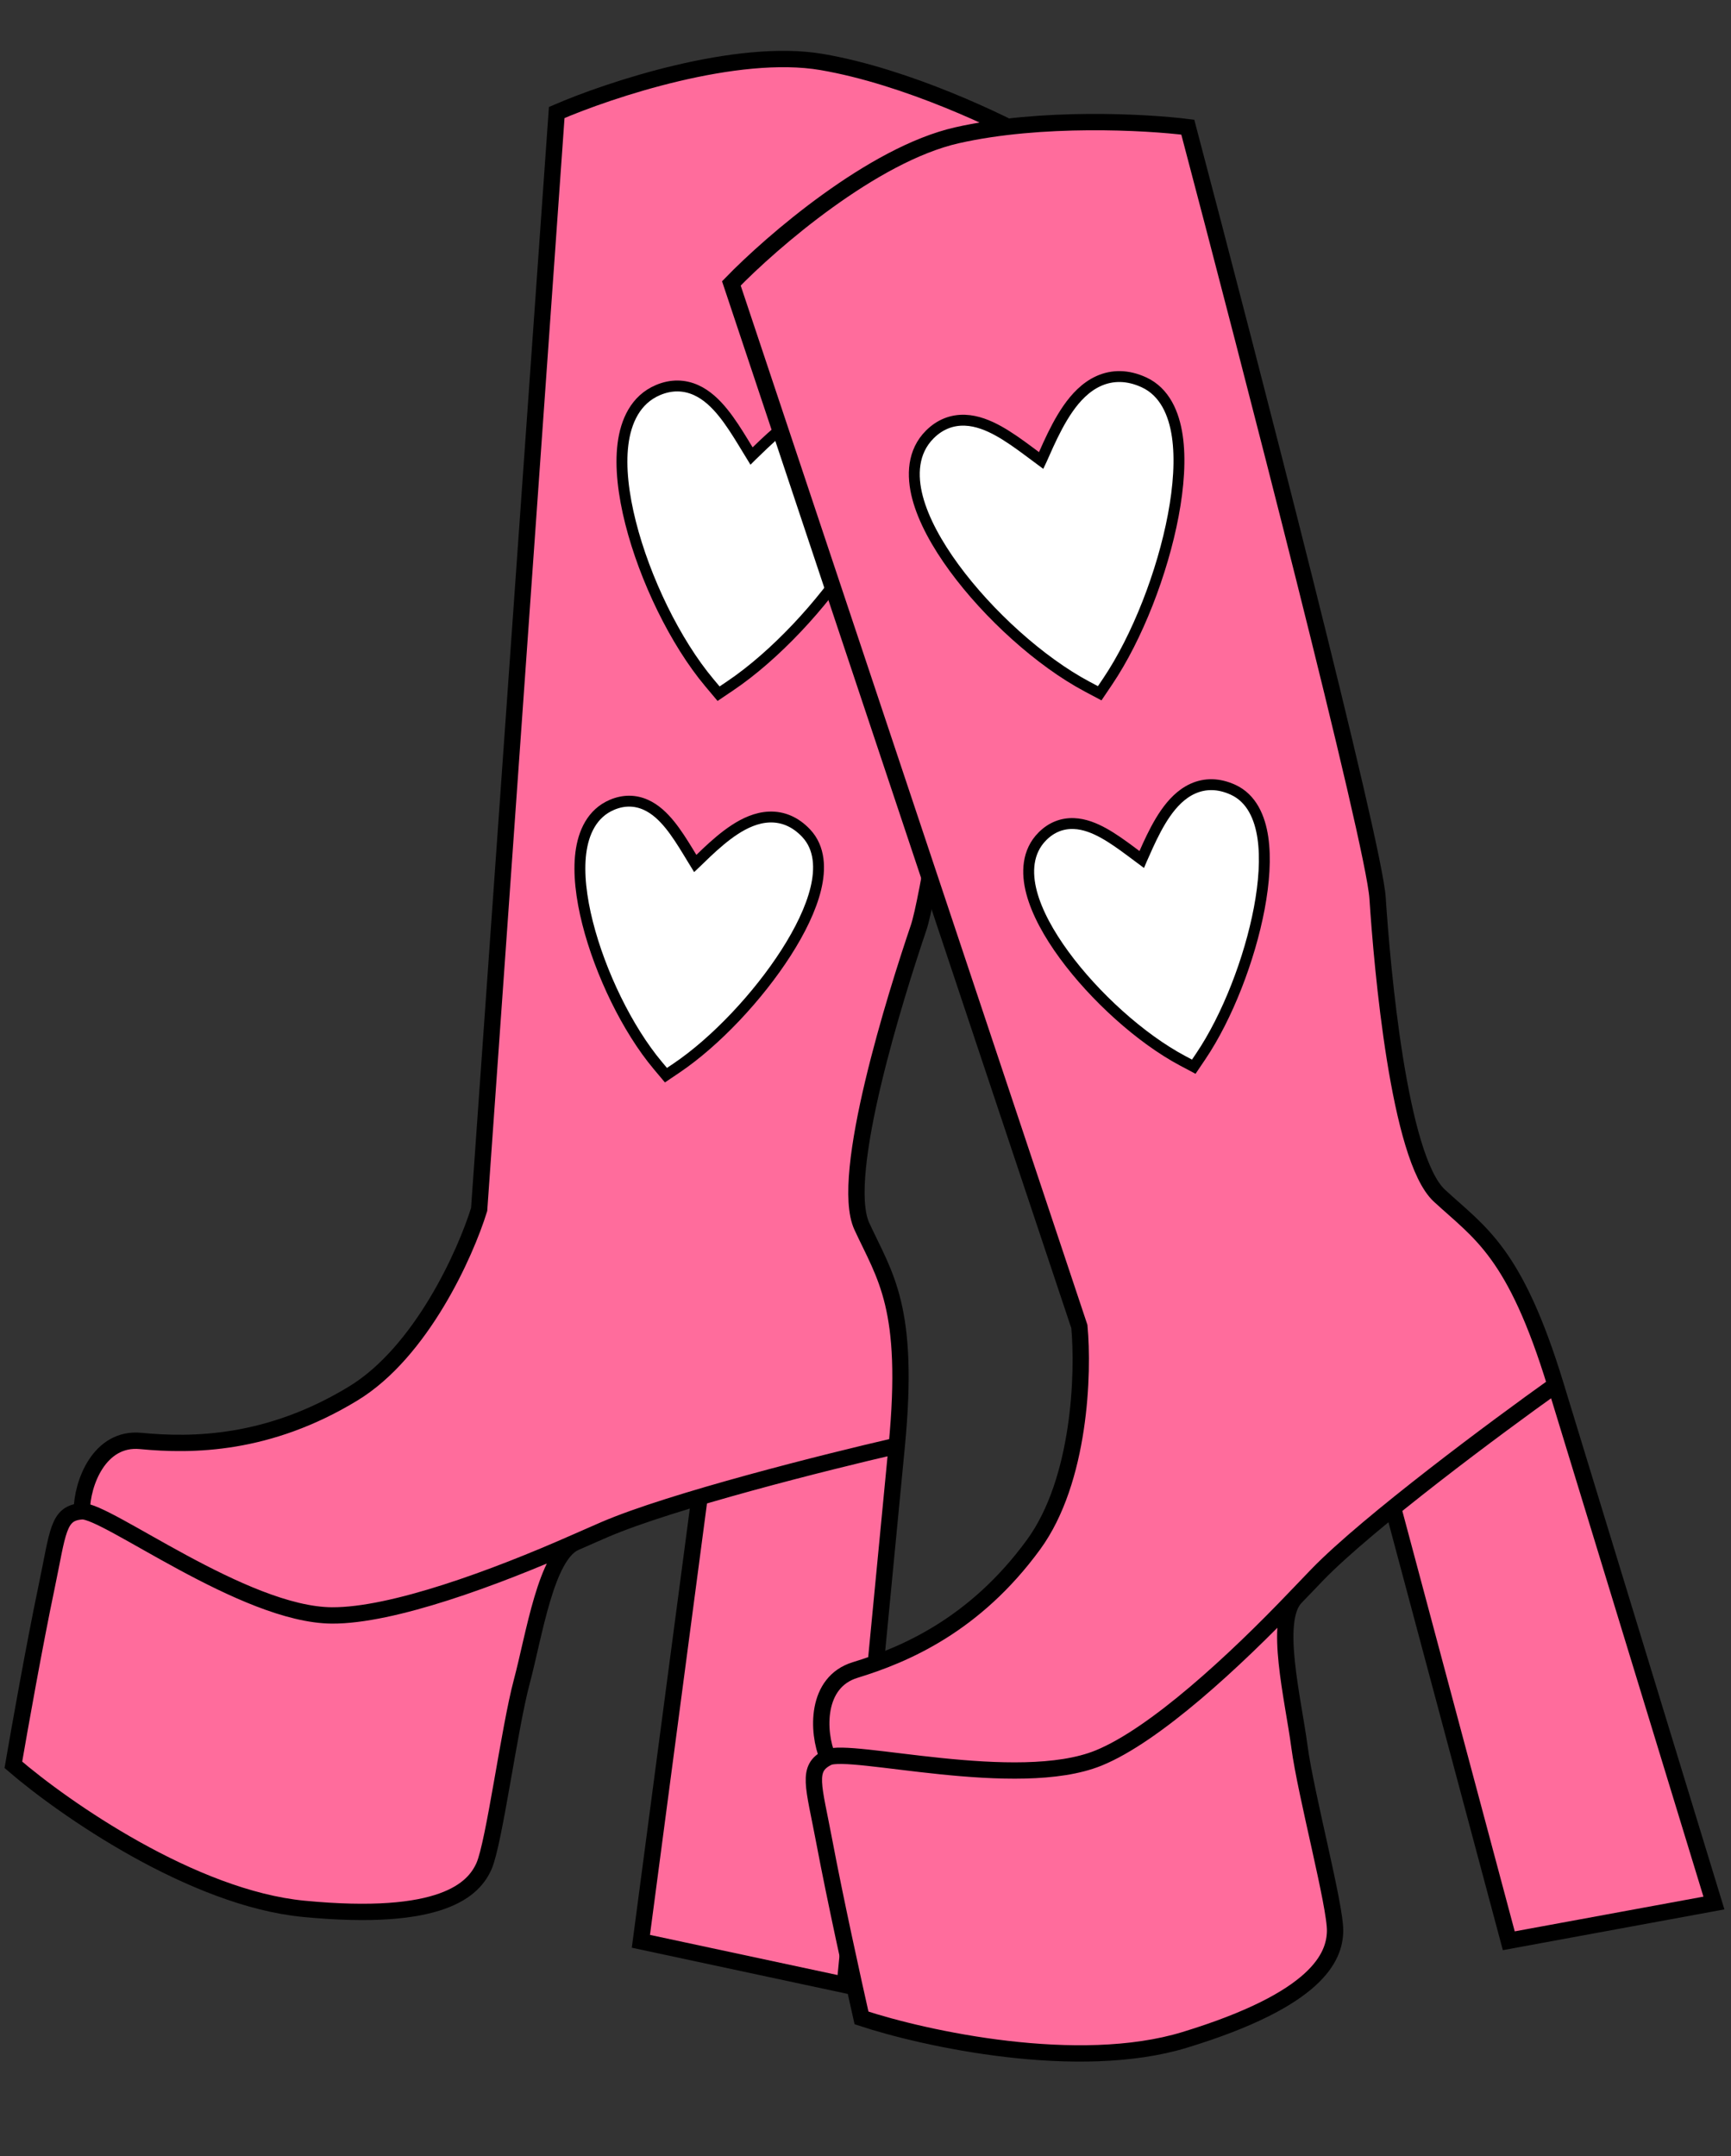 <svg width="318" height="396" viewBox="0 0 318 396" fill="none" xmlns="http://www.w3.org/2000/svg">
<rect x="0" y="0" width="318" height="396" fill="#333333" stroke="none"/>
<path d="M102.275 20.665C111.995 16.457 135.343 8.71 150.971 11.391C166.598 14.071 183.984 22.409 190.724 26.242C184.77 70.254 172.041 160.697 168.756 170.376C164.649 182.474 154.067 215.996 158.327 225.225C162.586 234.454 167.196 240.043 164.742 265.529L155.206 364.559L117.736 356.542L128.518 274.965C121.612 277.012 115.33 279.09 111.043 280.936C109.331 281.673 107.532 282.465 105.669 283.289C105.66 283.293 105.651 283.297 105.642 283.301C100.287 285.69 98.146 300.286 95.851 308.87C93.553 317.467 90.791 338.514 88.912 342.743C87.034 346.971 81.303 353.034 55.799 350.578C35.397 348.613 11.735 332.127 2.454 324.129C3.571 317.622 6.348 302.015 8.524 291.642C10.699 281.269 10.585 277.877 15.027 277.57C15.032 272.426 18.253 263.917 25.832 264.647C35.304 265.559 49.289 265.435 64.914 255.916C77.414 248.301 85.529 230.219 88.024 222.13L102.275 20.665Z" fill="#FF6C9C"/>
<path d="M164.742 265.529C167.196 240.043 162.586 234.454 158.327 225.225C154.067 215.996 164.649 182.474 168.756 170.376C172.041 160.697 184.77 70.254 190.724 26.242C183.984 22.409 166.598 14.071 150.971 11.391C135.343 8.71 111.995 16.457 102.275 20.665L88.024 222.13C85.529 230.219 77.414 248.301 64.914 255.916C49.289 265.435 35.304 265.559 25.832 264.647C18.253 263.917 15.032 272.426 15.027 277.57M164.742 265.529C162.779 285.917 157.567 340.044 155.206 364.559L117.736 356.542L128.574 274.54M164.742 265.529C151.957 268.462 123.319 275.65 111.043 280.936C109.331 281.673 107.532 282.465 105.669 283.289M15.027 277.57C19.469 277.262 44.817 296.606 60.988 296.694C72.063 296.753 90.828 289.851 105.669 283.289M15.027 277.57C10.585 277.877 10.699 281.268 8.524 291.642C6.348 302.015 3.571 317.622 2.454 324.129C11.735 332.127 35.397 348.613 55.799 350.578C81.303 353.034 87.034 346.971 88.912 342.743C90.791 338.514 93.553 317.467 95.851 308.87C98.15 300.272 100.294 285.642 105.669 283.289" stroke="black" stroke-width="3"/>
<path fill-rule="evenodd" clip-rule="evenodd" d="M153.299 74.163C156.091 74.049 158.707 75.132 160.93 77.487C163.839 80.571 163.9 84.911 162.925 88.943C161.925 93.076 159.669 97.669 156.781 102.171C151.004 111.178 142.254 120.497 134.172 125.947L132.01 127.405L130.333 125.408C124.035 117.903 118.453 106.331 115.842 96.013C114.537 90.856 113.915 85.786 114.447 81.568C114.973 77.385 116.753 73.387 120.882 71.638C123.329 70.602 125.704 70.676 127.858 71.641C129.866 72.542 131.484 74.128 132.808 75.76C134.15 77.413 135.381 79.359 136.52 81.222C136.77 81.631 137.015 82.034 137.257 82.433C137.527 82.879 137.793 83.318 138.058 83.75C138.078 83.73 138.098 83.711 138.119 83.691C138.803 83.025 139.532 82.314 140.343 81.55C142.109 79.885 144.097 78.13 146.189 76.764C148.252 75.416 150.678 74.269 153.299 74.163Z" fill="white" stroke="black" stroke-width="2"/>
<path fill-rule="evenodd" clip-rule="evenodd" d="M141.299 150.059C143.785 149.958 146.114 150.922 148.093 153.02C150.683 155.765 150.738 159.63 149.869 163.22C148.979 166.9 146.971 170.99 144.399 175C139.255 183.02 131.463 191.317 124.266 196.171L122.341 197.469L120.848 195.69C115.241 189.008 110.27 178.704 107.945 169.516C106.783 164.924 106.229 160.409 106.702 156.653C107.171 152.928 108.756 149.369 112.432 147.811C114.612 146.888 116.727 146.954 118.644 147.814C120.432 148.616 121.873 150.028 123.053 151.481C124.247 152.954 125.343 154.686 126.358 156.346C126.58 156.709 126.798 157.069 127.013 157.424C127.254 157.82 127.491 158.212 127.727 158.596C127.745 158.579 127.763 158.561 127.781 158.544C128.39 157.95 129.04 157.318 129.762 156.637C131.334 155.155 133.105 153.592 134.967 152.376C136.804 151.175 138.965 150.154 141.299 150.059Z" fill="white" stroke="black" stroke-width="2"/>
<path d="M134.358 52.052C141.729 44.444 160.335 28.352 175.798 24.848C191.261 21.344 210.515 22.394 218.209 23.356C229.551 66.296 252.402 154.726 253.071 164.925C253.906 177.674 256.958 212.694 264.425 219.59C271.892 226.487 278.29 229.886 285.775 254.371L314.863 349.512L277.177 356.444L255.92 276.951C250.323 281.485 245.315 285.809 242.06 289.155C240.761 290.491 239.402 291.912 237.996 293.386C237.989 293.393 237.982 293.4 237.976 293.406C233.942 297.663 237.55 311.967 238.715 320.776C239.881 329.599 245.384 350.1 245.267 354.726C245.15 359.351 242.175 367.146 217.673 374.637C198.071 380.629 169.901 374.453 158.266 370.615C156.808 364.176 153.402 348.695 151.442 338.278C149.482 327.862 148.078 324.773 152.065 322.789C150.101 318.035 149.821 308.941 157.102 306.715C166.202 303.932 179.075 298.467 189.868 283.693C198.503 271.873 199.08 252.063 198.29 243.635L134.358 52.052Z" fill="#FF6C9C"/>
<path d="M285.775 254.371C278.29 229.886 271.892 226.487 264.425 219.59C256.958 212.694 253.906 177.674 253.071 164.925C252.402 154.726 229.551 66.296 218.209 23.356C210.515 22.394 191.261 21.344 175.798 24.848C160.335 28.352 141.729 44.444 134.358 52.052L198.29 243.635C199.08 252.063 198.503 271.873 189.868 283.693C179.075 298.467 166.202 303.932 157.102 306.715C149.821 308.941 150.101 318.035 152.065 322.789M285.775 254.371C291.764 273.959 307.663 325.96 314.863 349.512L277.177 356.444L255.809 276.537M285.775 254.371C275.087 261.974 251.379 279.574 242.06 289.155C240.761 290.491 239.402 291.912 237.996 293.386M152.065 322.789C156.051 320.805 186.872 328.976 201.846 322.869C212.101 318.685 226.796 305.127 237.996 293.386M152.065 322.789C148.078 324.773 149.482 327.862 151.442 338.278C153.402 348.695 156.808 364.176 158.266 370.615C169.901 374.453 198.071 380.629 217.673 374.637C242.175 367.146 245.15 359.351 245.267 354.726C245.384 350.1 239.881 329.599 238.715 320.776C237.548 311.953 233.931 297.617 237.996 293.386" stroke="black" stroke-width="3"/>
<path fill-rule="evenodd" clip-rule="evenodd" d="M201.818 69.987C204.364 68.837 207.195 68.86 210.139 70.212C213.991 71.981 215.674 75.982 216.279 80.086C216.9 84.292 216.53 89.396 215.539 94.652C213.557 105.167 208.934 117.085 203.482 125.167L202.024 127.328L199.721 126.104C191.071 121.505 181.56 112.867 175.273 104.278C172.132 99.986 169.656 95.518 168.568 91.408C167.49 87.332 167.643 82.959 170.815 79.791C172.696 77.913 174.926 77.092 177.285 77.18C179.484 77.263 181.578 78.127 183.418 79.144C185.281 80.175 187.151 81.517 188.905 82.819C189.29 83.104 189.668 83.386 190.042 83.666C190.459 83.977 190.871 84.285 191.278 84.586C191.29 84.561 191.301 84.535 191.312 84.509C191.697 83.635 192.107 82.703 192.572 81.69C193.586 79.486 194.773 77.114 196.2 75.063C197.608 73.04 199.428 71.068 201.818 69.987Z" fill="white" stroke="black" stroke-width="2"/>
<path fill-rule="evenodd" clip-rule="evenodd" d="M219.123 144.852C221.39 143.828 223.911 143.848 226.532 145.052C229.962 146.628 231.461 150.19 232 153.844C232.553 157.59 232.223 162.135 231.341 166.815C229.575 176.178 225.459 186.791 220.605 193.987L219.306 195.912L217.256 194.822C209.553 190.726 201.084 183.035 195.486 175.387C192.689 171.564 190.484 167.586 189.516 163.926C188.555 160.297 188.691 156.403 191.516 153.582C193.191 151.91 195.177 151.178 197.277 151.257C199.235 151.331 201.1 152.1 202.738 153.006C204.398 153.924 206.062 155.119 207.625 156.278C207.967 156.532 208.304 156.784 208.637 157.032C209.008 157.31 209.375 157.583 209.738 157.852C209.748 157.829 209.758 157.806 209.768 157.783C210.11 157.005 210.476 156.175 210.89 155.273C211.793 153.31 212.849 151.198 214.12 149.372C215.374 147.571 216.994 145.814 219.123 144.852Z" fill="white" stroke="black" stroke-width="2"/>
</svg>
